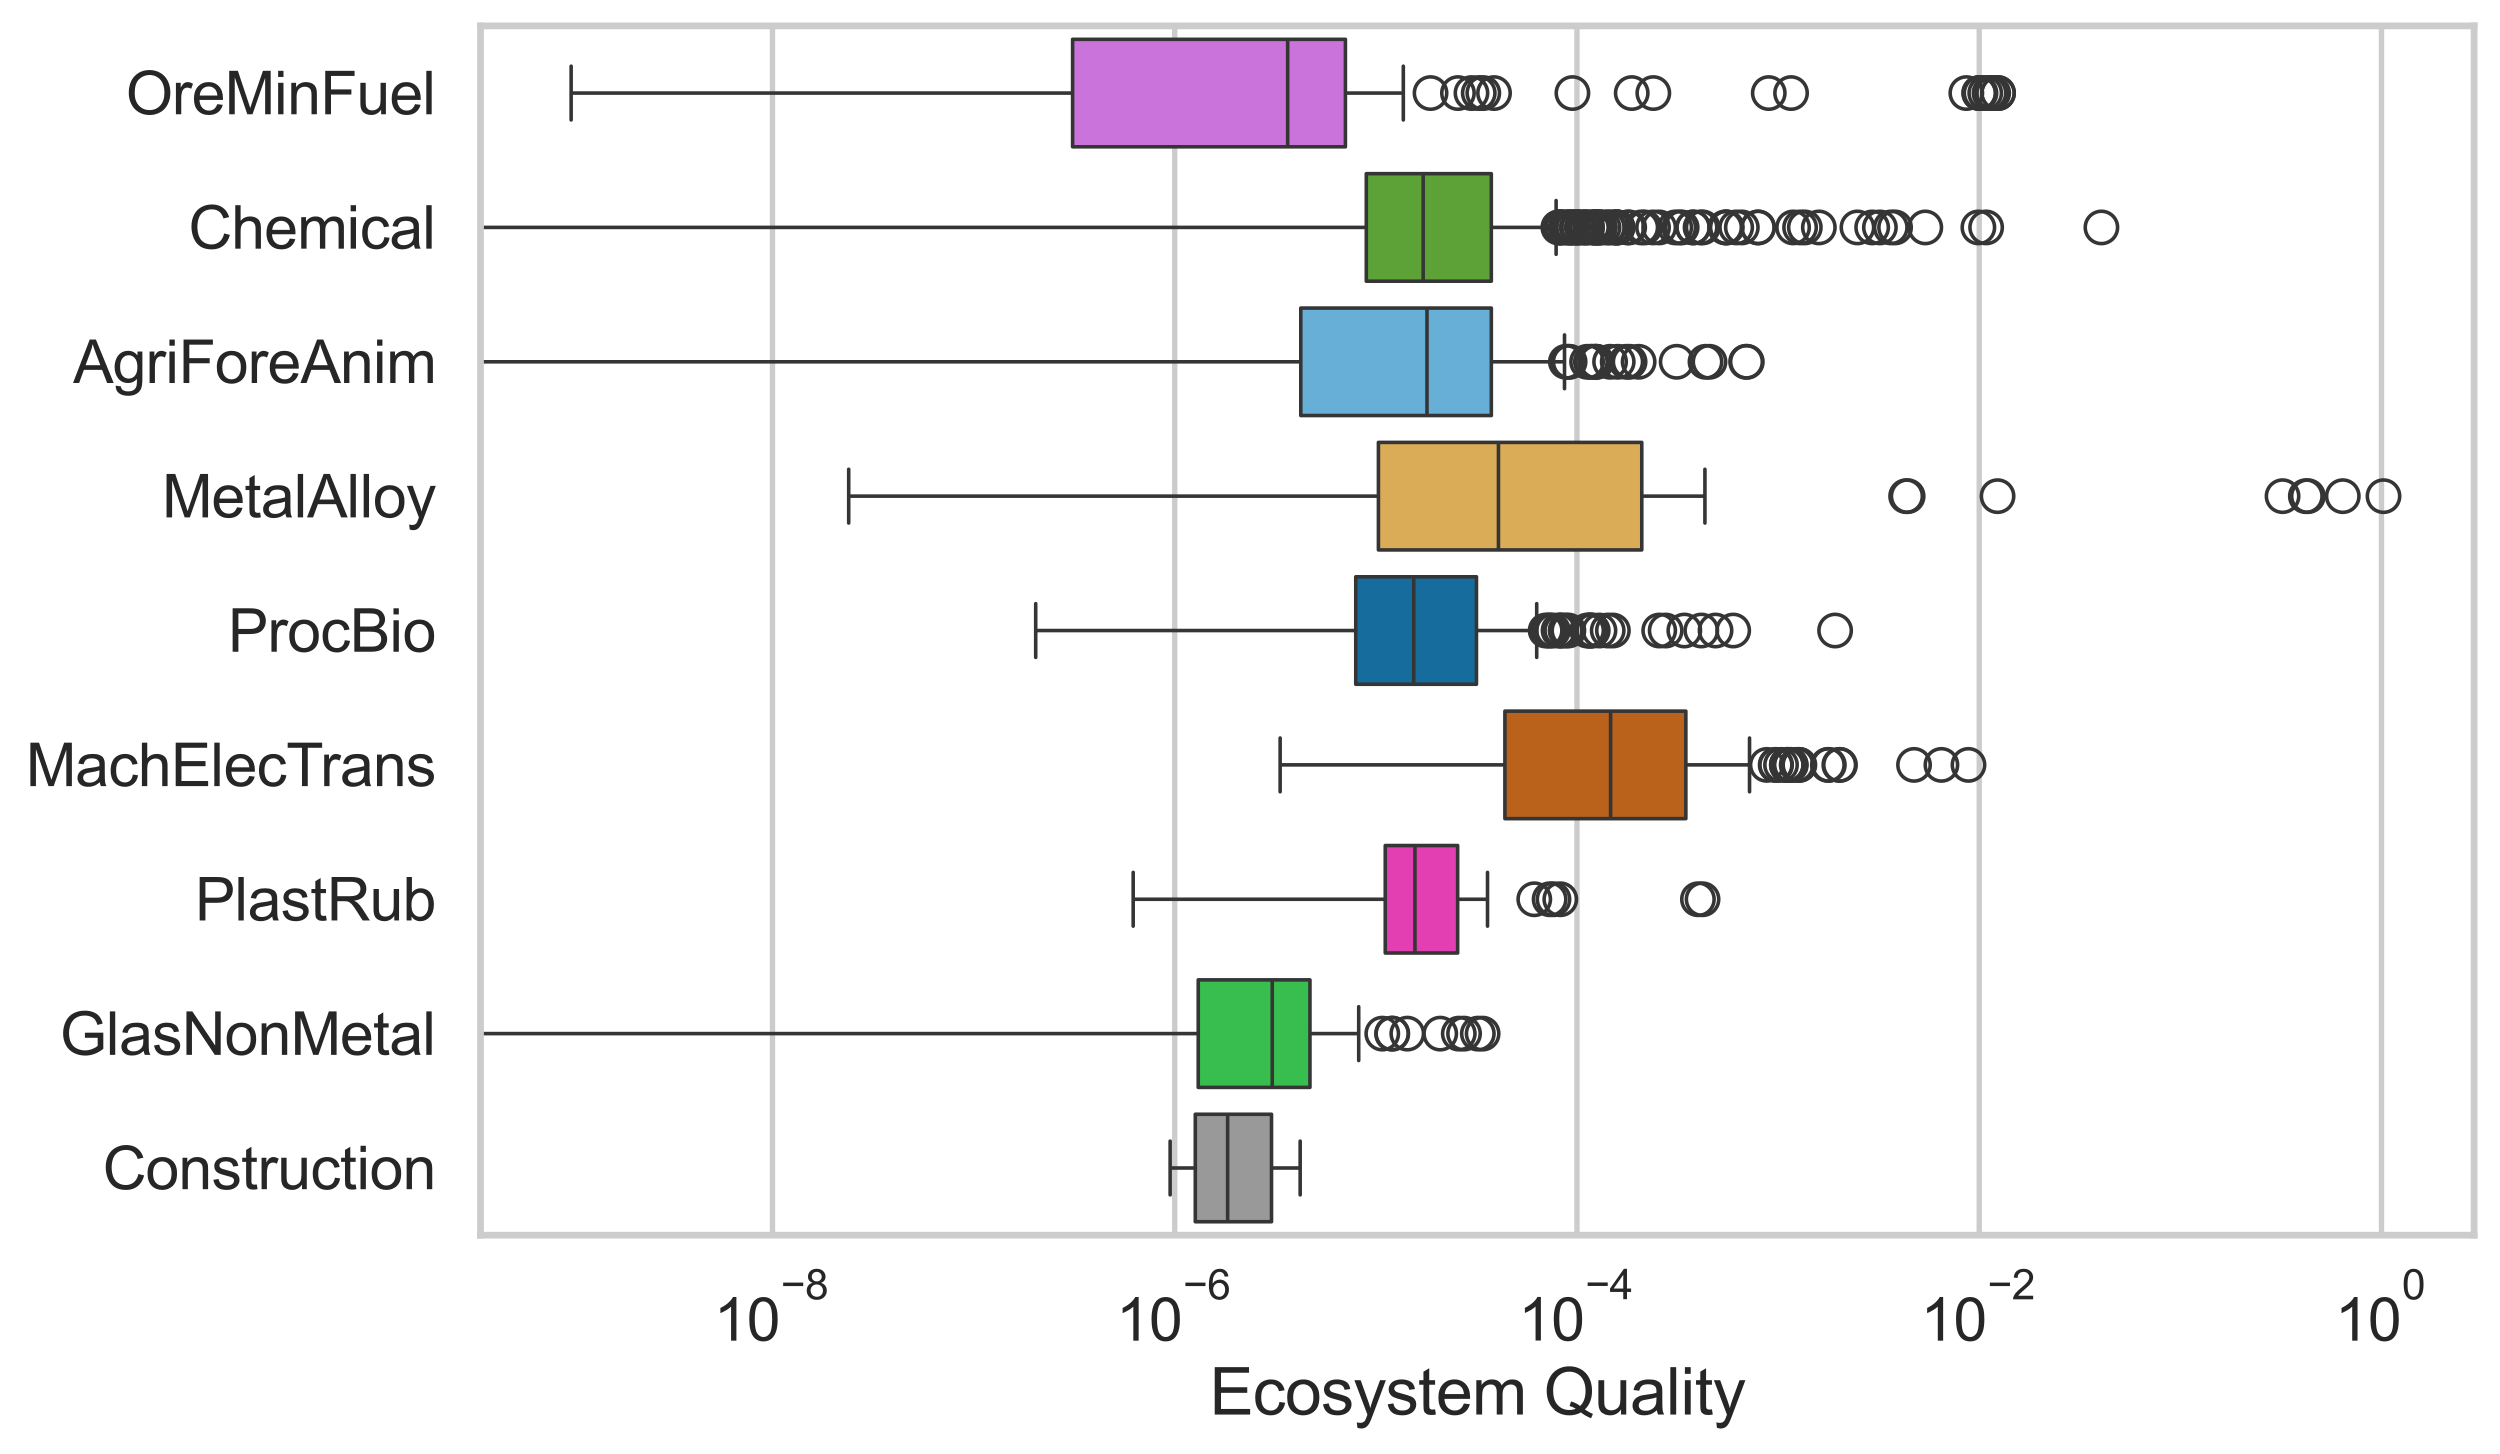 <?xml version="1.0" encoding="utf-8" standalone="no"?>
<!DOCTYPE svg PUBLIC "-//W3C//DTD SVG 1.1//EN"
  "http://www.w3.org/Graphics/SVG/1.1/DTD/svg11.dtd">
<svg xmlns:xlink="http://www.w3.org/1999/xlink" width="695.577pt" height="404.563pt" viewBox="0 0 695.577 404.563" xmlns="http://www.w3.org/2000/svg" version="1.1">
 <defs>
  <style type="text/css">*{stroke-linejoin: round; stroke-linecap: butt}</style>
 </defs>
 <g id="figure_1">
  <g id="patch_1">
   <path d="M 0 404.563 
L 695.577 404.563 
L 695.577 0 
L 0 0 
z
" style="fill: #ffffff"/>
  </g>
  <g id="axes_1">
   <g id="patch_2">
    <path d="M 133.697 343.665 
L 688.377 343.665 
L 688.377 7.2 
L 133.697 7.2 
z
" style="fill: #ffffff"/>
   </g>
   <g id="matplotlib.axis_1">
    <g id="xtick_1">
     <g id="line2d_1">
      <path d="M 214.931 343.665 
L 214.931 7.2 
" clip-path="url(#pe30c89c8d6)" style="fill: none; stroke: #cccccc; stroke-width: 1.5; stroke-linecap: round"/>
     </g>
     <g id="text_1">
      <!-- $\mathdefault{10^{-8}}$ -->
      <g style="fill: #262626" transform="translate(198.596 373.18) scale(0.165 -0.165)">
       <defs>
        <path id="ArialMT-31" d="M 2384 0 
L 1822 0 
L 1822 3584 
Q 1619 3391 1289 3197 
Q 959 3003 697 2906 
L 697 3450 
Q 1169 3672 1522 3987 
Q 1875 4303 2022 4600 
L 2384 4600 
L 2384 0 
z
" transform="scale(0.016)"/>
        <path id="ArialMT-30" d="M 266 2259 
Q 266 3072 433 3567 
Q 600 4063 929 4331 
Q 1259 4600 1759 4600 
Q 2128 4600 2406 4451 
Q 2684 4303 2865 4023 
Q 3047 3744 3150 3342 
Q 3253 2941 3253 2259 
Q 3253 1453 3087 958 
Q 2922 463 2592 192 
Q 2263 -78 1759 -78 
Q 1097 -78 719 397 
Q 266 969 266 2259 
z
M 844 2259 
Q 844 1131 1108 757 
Q 1372 384 1759 384 
Q 2147 384 2411 759 
Q 2675 1134 2675 2259 
Q 2675 3391 2411 3762 
Q 2147 4134 1753 4134 
Q 1366 4134 1134 3806 
Q 844 3388 844 2259 
z
" transform="scale(0.016)"/>
        <path id="ArialMT-2212" d="M 3381 1997 
L 356 1997 
L 356 2522 
L 3381 2522 
L 3381 1997 
z
" transform="scale(0.016)"/>
        <path id="ArialMT-38" d="M 1131 2484 
Q 781 2613 612 2850 
Q 444 3088 444 3419 
Q 444 3919 803 4259 
Q 1163 4600 1759 4600 
Q 2359 4600 2725 4251 
Q 3091 3903 3091 3403 
Q 3091 3084 2923 2848 
Q 2756 2613 2416 2484 
Q 2838 2347 3058 2040 
Q 3278 1734 3278 1309 
Q 3278 722 2862 322 
Q 2447 -78 1769 -78 
Q 1091 -78 675 323 
Q 259 725 259 1325 
Q 259 1772 486 2073 
Q 713 2375 1131 2484 
z
M 1019 3438 
Q 1019 3113 1228 2906 
Q 1438 2700 1772 2700 
Q 2097 2700 2305 2904 
Q 2513 3109 2513 3406 
Q 2513 3716 2298 3927 
Q 2084 4138 1766 4138 
Q 1444 4138 1231 3931 
Q 1019 3725 1019 3438 
z
M 838 1322 
Q 838 1081 952 856 
Q 1066 631 1291 507 
Q 1516 384 1775 384 
Q 2178 384 2440 643 
Q 2703 903 2703 1303 
Q 2703 1709 2433 1975 
Q 2163 2241 1756 2241 
Q 1359 2241 1098 1978 
Q 838 1716 838 1322 
z
" transform="scale(0.016)"/>
       </defs>
       <use xlink:href="#ArialMT-31" transform="translate(0 0.994)"/>
       <use xlink:href="#ArialMT-30" transform="translate(55.615 0.994)"/>
       <use xlink:href="#ArialMT-2212" transform="translate(112.973 70.688) scale(0.7)"/>
       <use xlink:href="#ArialMT-38" transform="translate(153.852 70.688) scale(0.7)"/>
      </g>
     </g>
    </g>
    <g id="xtick_2">
     <g id="line2d_2">
      <path d="M 326.848 343.665 
L 326.848 7.2 
" clip-path="url(#pe30c89c8d6)" style="fill: none; stroke: #cccccc; stroke-width: 1.5; stroke-linecap: round"/>
     </g>
     <g id="text_2">
      <!-- $\mathdefault{10^{-6}}$ -->
      <g style="fill: #262626" transform="translate(310.513 373.18) scale(0.165 -0.165)">
       <defs>
        <path id="ArialMT-36" d="M 3184 3459 
L 2625 3416 
Q 2550 3747 2413 3897 
Q 2184 4138 1850 4138 
Q 1581 4138 1378 3988 
Q 1113 3794 959 3422 
Q 806 3050 800 2363 
Q 1003 2672 1297 2822 
Q 1591 2972 1913 2972 
Q 2475 2972 2870 2558 
Q 3266 2144 3266 1488 
Q 3266 1056 3080 686 
Q 2894 316 2569 119 
Q 2244 -78 1831 -78 
Q 1128 -78 684 439 
Q 241 956 241 2144 
Q 241 3472 731 4075 
Q 1159 4600 1884 4600 
Q 2425 4600 2770 4297 
Q 3116 3994 3184 3459 
z
M 888 1484 
Q 888 1194 1011 928 
Q 1134 663 1356 523 
Q 1578 384 1822 384 
Q 2178 384 2434 671 
Q 2691 959 2691 1453 
Q 2691 1928 2437 2201 
Q 2184 2475 1800 2475 
Q 1419 2475 1153 2201 
Q 888 1928 888 1484 
z
" transform="scale(0.016)"/>
       </defs>
       <use xlink:href="#ArialMT-31" transform="translate(0 0.994)"/>
       <use xlink:href="#ArialMT-30" transform="translate(55.615 0.994)"/>
       <use xlink:href="#ArialMT-2212" transform="translate(112.973 70.688) scale(0.7)"/>
       <use xlink:href="#ArialMT-36" transform="translate(153.852 70.688) scale(0.7)"/>
      </g>
     </g>
    </g>
    <g id="xtick_3">
     <g id="line2d_3">
      <path d="M 438.765 343.665 
L 438.765 7.2 
" clip-path="url(#pe30c89c8d6)" style="fill: none; stroke: #cccccc; stroke-width: 1.5; stroke-linecap: round"/>
     </g>
     <g id="text_3">
      <!-- $\mathdefault{10^{-4}}$ -->
      <g style="fill: #262626" transform="translate(422.43 373.015) scale(0.165 -0.165)">
       <defs>
        <path id="ArialMT-34" d="M 2069 0 
L 2069 1097 
L 81 1097 
L 81 1613 
L 2172 4581 
L 2631 4581 
L 2631 1613 
L 3250 1613 
L 3250 1097 
L 2631 1097 
L 2631 0 
L 2069 0 
z
M 2069 1613 
L 2069 3678 
L 634 1613 
L 2069 1613 
z
" transform="scale(0.016)"/>
       </defs>
       <use xlink:href="#ArialMT-31" transform="translate(0 0.202)"/>
       <use xlink:href="#ArialMT-30" transform="translate(55.615 0.202)"/>
       <use xlink:href="#ArialMT-2212" transform="translate(112.973 69.895) scale(0.7)"/>
       <use xlink:href="#ArialMT-34" transform="translate(153.852 69.895) scale(0.7)"/>
      </g>
     </g>
    </g>
    <g id="xtick_4">
     <g id="line2d_4">
      <path d="M 550.682 343.665 
L 550.682 7.2 
" clip-path="url(#pe30c89c8d6)" style="fill: none; stroke: #cccccc; stroke-width: 1.5; stroke-linecap: round"/>
     </g>
     <g id="text_4">
      <!-- $\mathdefault{10^{-2}}$ -->
      <g style="fill: #262626" transform="translate(534.347 373.18) scale(0.165 -0.165)">
       <defs>
        <path id="ArialMT-32" d="M 3222 541 
L 3222 0 
L 194 0 
Q 188 203 259 391 
Q 375 700 629 1000 
Q 884 1300 1366 1694 
Q 2113 2306 2375 2664 
Q 2638 3022 2638 3341 
Q 2638 3675 2398 3904 
Q 2159 4134 1775 4134 
Q 1369 4134 1125 3890 
Q 881 3647 878 3216 
L 300 3275 
Q 359 3922 746 4261 
Q 1134 4600 1788 4600 
Q 2447 4600 2831 4234 
Q 3216 3869 3216 3328 
Q 3216 3053 3103 2787 
Q 2991 2522 2730 2228 
Q 2469 1934 1863 1422 
Q 1356 997 1212 845 
Q 1069 694 975 541 
L 3222 541 
z
" transform="scale(0.016)"/>
       </defs>
       <use xlink:href="#ArialMT-31" transform="translate(0 0.994)"/>
       <use xlink:href="#ArialMT-30" transform="translate(55.615 0.994)"/>
       <use xlink:href="#ArialMT-2212" transform="translate(112.973 70.688) scale(0.7)"/>
       <use xlink:href="#ArialMT-32" transform="translate(153.852 70.688) scale(0.7)"/>
      </g>
     </g>
    </g>
    <g id="xtick_5">
     <g id="line2d_5">
      <path d="M 662.599 343.665 
L 662.599 7.2 
" clip-path="url(#pe30c89c8d6)" style="fill: none; stroke: #cccccc; stroke-width: 1.5; stroke-linecap: round"/>
     </g>
     <g id="text_5">
      <!-- $\mathdefault{10^{0}}$ -->
      <g style="fill: #262626" transform="translate(649.646 373.18) scale(0.165 -0.165)">
       <use xlink:href="#ArialMT-31" transform="translate(0 0.994)"/>
       <use xlink:href="#ArialMT-30" transform="translate(55.615 0.994)"/>
       <use xlink:href="#ArialMT-30" transform="translate(112.973 70.688) scale(0.7)"/>
      </g>
     </g>
    </g>
    <g id="text_6">
     <!-- Ecosystem Quality -->
     <g style="fill: #262626" transform="translate(336.517 393.574) scale(0.18 -0.18)">
      <defs>
       <path id="ArialMT-45" d="M 506 0 
L 506 4581 
L 3819 4581 
L 3819 4041 
L 1113 4041 
L 1113 2638 
L 3647 2638 
L 3647 2100 
L 1113 2100 
L 1113 541 
L 3925 541 
L 3925 0 
L 506 0 
z
" transform="scale(0.016)"/>
       <path id="ArialMT-63" d="M 2588 1216 
L 3141 1144 
Q 3050 572 2676 248 
Q 2303 -75 1759 -75 
Q 1078 -75 664 370 
Q 250 816 250 1647 
Q 250 2184 428 2587 
Q 606 2991 970 3192 
Q 1334 3394 1763 3394 
Q 2303 3394 2647 3120 
Q 2991 2847 3088 2344 
L 2541 2259 
Q 2463 2594 2264 2762 
Q 2066 2931 1784 2931 
Q 1359 2931 1093 2626 
Q 828 2322 828 1663 
Q 828 994 1084 691 
Q 1341 388 1753 388 
Q 2084 388 2306 591 
Q 2528 794 2588 1216 
z
" transform="scale(0.016)"/>
       <path id="ArialMT-6f" d="M 213 1659 
Q 213 2581 725 3025 
Q 1153 3394 1769 3394 
Q 2453 3394 2887 2945 
Q 3322 2497 3322 1706 
Q 3322 1066 3130 698 
Q 2938 331 2570 128 
Q 2203 -75 1769 -75 
Q 1072 -75 642 372 
Q 213 819 213 1659 
z
M 791 1659 
Q 791 1022 1069 705 
Q 1347 388 1769 388 
Q 2188 388 2466 706 
Q 2744 1025 2744 1678 
Q 2744 2294 2464 2611 
Q 2184 2928 1769 2928 
Q 1347 2928 1069 2612 
Q 791 2297 791 1659 
z
" transform="scale(0.016)"/>
       <path id="ArialMT-73" d="M 197 991 
L 753 1078 
Q 800 744 1014 566 
Q 1228 388 1613 388 
Q 2000 388 2187 545 
Q 2375 703 2375 916 
Q 2375 1106 2209 1216 
Q 2094 1291 1634 1406 
Q 1016 1563 777 1677 
Q 538 1791 414 1992 
Q 291 2194 291 2438 
Q 291 2659 392 2848 
Q 494 3038 669 3163 
Q 800 3259 1026 3326 
Q 1253 3394 1513 3394 
Q 1903 3394 2198 3281 
Q 2494 3169 2634 2976 
Q 2775 2784 2828 2463 
L 2278 2388 
Q 2241 2644 2061 2787 
Q 1881 2931 1553 2931 
Q 1166 2931 1000 2803 
Q 834 2675 834 2503 
Q 834 2394 903 2306 
Q 972 2216 1119 2156 
Q 1203 2125 1616 2013 
Q 2213 1853 2448 1751 
Q 2684 1650 2818 1456 
Q 2953 1263 2953 975 
Q 2953 694 2789 445 
Q 2625 197 2315 61 
Q 2006 -75 1616 -75 
Q 969 -75 630 194 
Q 291 463 197 991 
z
" transform="scale(0.016)"/>
       <path id="ArialMT-79" d="M 397 -1278 
L 334 -750 
Q 519 -800 656 -800 
Q 844 -800 956 -737 
Q 1069 -675 1141 -563 
Q 1194 -478 1313 -144 
Q 1328 -97 1363 -6 
L 103 3319 
L 709 3319 
L 1400 1397 
Q 1534 1031 1641 628 
Q 1738 1016 1872 1384 
L 2581 3319 
L 3144 3319 
L 1881 -56 
Q 1678 -603 1566 -809 
Q 1416 -1088 1222 -1217 
Q 1028 -1347 759 -1347 
Q 597 -1347 397 -1278 
z
" transform="scale(0.016)"/>
       <path id="ArialMT-74" d="M 1650 503 
L 1731 6 
Q 1494 -44 1306 -44 
Q 1000 -44 831 53 
Q 663 150 594 308 
Q 525 466 525 972 
L 525 2881 
L 113 2881 
L 113 3319 
L 525 3319 
L 525 4141 
L 1084 4478 
L 1084 3319 
L 1650 3319 
L 1650 2881 
L 1084 2881 
L 1084 941 
Q 1084 700 1114 631 
Q 1144 563 1211 522 
Q 1278 481 1403 481 
Q 1497 481 1650 503 
z
" transform="scale(0.016)"/>
       <path id="ArialMT-65" d="M 2694 1069 
L 3275 997 
Q 3138 488 2766 206 
Q 2394 -75 1816 -75 
Q 1088 -75 661 373 
Q 234 822 234 1631 
Q 234 2469 665 2931 
Q 1097 3394 1784 3394 
Q 2450 3394 2872 2941 
Q 3294 2488 3294 1666 
Q 3294 1616 3291 1516 
L 816 1516 
Q 847 969 1125 678 
Q 1403 388 1819 388 
Q 2128 388 2347 550 
Q 2566 713 2694 1069 
z
M 847 1978 
L 2700 1978 
Q 2663 2397 2488 2606 
Q 2219 2931 1791 2931 
Q 1403 2931 1139 2672 
Q 875 2413 847 1978 
z
" transform="scale(0.016)"/>
       <path id="ArialMT-6d" d="M 422 0 
L 422 3319 
L 925 3319 
L 925 2853 
Q 1081 3097 1340 3245 
Q 1600 3394 1931 3394 
Q 2300 3394 2536 3241 
Q 2772 3088 2869 2813 
Q 3263 3394 3894 3394 
Q 4388 3394 4653 3120 
Q 4919 2847 4919 2278 
L 4919 0 
L 4359 0 
L 4359 2091 
Q 4359 2428 4304 2576 
Q 4250 2725 4106 2815 
Q 3963 2906 3769 2906 
Q 3419 2906 3187 2673 
Q 2956 2441 2956 1928 
L 2956 0 
L 2394 0 
L 2394 2156 
Q 2394 2531 2256 2718 
Q 2119 2906 1806 2906 
Q 1569 2906 1367 2781 
Q 1166 2656 1075 2415 
Q 984 2175 984 1722 
L 984 0 
L 422 0 
z
" transform="scale(0.016)"/>
       <path id="ArialMT-20" transform="scale(0.016)"/>
       <path id="ArialMT-51" d="M 3966 491 
Q 4388 200 4744 66 
L 4566 -356 
Q 4072 -178 3581 206 
Q 3072 -78 2456 -78 
Q 1834 -78 1328 222 
Q 822 522 548 1065 
Q 275 1609 275 2291 
Q 275 2969 550 3525 
Q 825 4081 1333 4372 
Q 1841 4663 2469 4663 
Q 3103 4663 3612 4361 
Q 4122 4059 4389 3517 
Q 4656 2975 4656 2294 
Q 4656 1728 4484 1276 
Q 4313 825 3966 491 
z
M 2631 1266 
Q 3156 1119 3497 828 
Q 4031 1316 4031 2294 
Q 4031 2850 3842 3265 
Q 3653 3681 3289 3911 
Q 2925 4141 2472 4141 
Q 1794 4141 1347 3677 
Q 900 3213 900 2291 
Q 900 1397 1342 919 
Q 1784 441 2472 441 
Q 2797 441 3084 563 
Q 2800 747 2484 825 
L 2631 1266 
z
" transform="scale(0.016)"/>
       <path id="ArialMT-75" d="M 2597 0 
L 2597 488 
Q 2209 -75 1544 -75 
Q 1250 -75 995 37 
Q 741 150 617 320 
Q 494 491 444 738 
Q 409 903 409 1263 
L 409 3319 
L 972 3319 
L 972 1478 
Q 972 1038 1006 884 
Q 1059 663 1231 536 
Q 1403 409 1656 409 
Q 1909 409 2131 539 
Q 2353 669 2445 892 
Q 2538 1116 2538 1541 
L 2538 3319 
L 3100 3319 
L 3100 0 
L 2597 0 
z
" transform="scale(0.016)"/>
       <path id="ArialMT-61" d="M 2588 409 
Q 2275 144 1986 34 
Q 1697 -75 1366 -75 
Q 819 -75 525 192 
Q 231 459 231 875 
Q 231 1119 342 1320 
Q 453 1522 633 1644 
Q 813 1766 1038 1828 
Q 1203 1872 1538 1913 
Q 2219 1994 2541 2106 
Q 2544 2222 2544 2253 
Q 2544 2597 2384 2738 
Q 2169 2928 1744 2928 
Q 1347 2928 1158 2789 
Q 969 2650 878 2297 
L 328 2372 
Q 403 2725 575 2942 
Q 747 3159 1072 3276 
Q 1397 3394 1825 3394 
Q 2250 3394 2515 3294 
Q 2781 3194 2906 3042 
Q 3031 2891 3081 2659 
Q 3109 2516 3109 2141 
L 3109 1391 
Q 3109 606 3145 398 
Q 3181 191 3288 0 
L 2700 0 
Q 2613 175 2588 409 
z
M 2541 1666 
Q 2234 1541 1622 1453 
Q 1275 1403 1131 1340 
Q 988 1278 909 1158 
Q 831 1038 831 891 
Q 831 666 1001 516 
Q 1172 366 1500 366 
Q 1825 366 2078 508 
Q 2331 650 2450 897 
Q 2541 1088 2541 1459 
L 2541 1666 
z
" transform="scale(0.016)"/>
       <path id="ArialMT-6c" d="M 409 0 
L 409 4581 
L 972 4581 
L 972 0 
L 409 0 
z
" transform="scale(0.016)"/>
       <path id="ArialMT-69" d="M 425 3934 
L 425 4581 
L 988 4581 
L 988 3934 
L 425 3934 
z
M 425 0 
L 425 3319 
L 988 3319 
L 988 0 
L 425 0 
z
" transform="scale(0.016)"/>
      </defs>
      <use xlink:href="#ArialMT-45"/>
      <use xlink:href="#ArialMT-63" transform="translate(66.699 0)"/>
      <use xlink:href="#ArialMT-6f" transform="translate(116.699 0)"/>
      <use xlink:href="#ArialMT-73" transform="translate(172.314 0)"/>
      <use xlink:href="#ArialMT-79" transform="translate(222.314 0)"/>
      <use xlink:href="#ArialMT-73" transform="translate(272.314 0)"/>
      <use xlink:href="#ArialMT-74" transform="translate(322.314 0)"/>
      <use xlink:href="#ArialMT-65" transform="translate(350.098 0)"/>
      <use xlink:href="#ArialMT-6d" transform="translate(405.713 0)"/>
      <use xlink:href="#ArialMT-20" transform="translate(489.014 0)"/>
      <use xlink:href="#ArialMT-51" transform="translate(516.797 0)"/>
      <use xlink:href="#ArialMT-75" transform="translate(594.58 0)"/>
      <use xlink:href="#ArialMT-61" transform="translate(650.195 0)"/>
      <use xlink:href="#ArialMT-6c" transform="translate(705.811 0)"/>
      <use xlink:href="#ArialMT-69" transform="translate(728.027 0)"/>
      <use xlink:href="#ArialMT-74" transform="translate(750.244 0)"/>
      <use xlink:href="#ArialMT-79" transform="translate(778.027 0)"/>
     </g>
    </g>
   </g>
   <g id="matplotlib.axis_2">
    <g id="ytick_1">
     <g id="text_7">
      <!-- OreMinFuel -->
      <g style="fill: #262626" transform="translate(35.013 31.798) scale(0.165 -0.165)">
       <defs>
        <path id="ArialMT-4f" d="M 309 2231 
Q 309 3372 921 4017 
Q 1534 4663 2503 4663 
Q 3138 4663 3647 4359 
Q 4156 4056 4423 3514 
Q 4691 2972 4691 2284 
Q 4691 1588 4409 1038 
Q 4128 488 3612 205 
Q 3097 -78 2500 -78 
Q 1853 -78 1343 234 
Q 834 547 571 1087 
Q 309 1628 309 2231 
z
M 934 2222 
Q 934 1394 1379 917 
Q 1825 441 2497 441 
Q 3181 441 3623 922 
Q 4066 1403 4066 2288 
Q 4066 2847 3877 3264 
Q 3688 3681 3323 3911 
Q 2959 4141 2506 4141 
Q 1863 4141 1398 3698 
Q 934 3256 934 2222 
z
" transform="scale(0.016)"/>
        <path id="ArialMT-72" d="M 416 0 
L 416 3319 
L 922 3319 
L 922 2816 
Q 1116 3169 1280 3281 
Q 1444 3394 1641 3394 
Q 1925 3394 2219 3213 
L 2025 2691 
Q 1819 2813 1613 2813 
Q 1428 2813 1281 2702 
Q 1134 2591 1072 2394 
Q 978 2094 978 1738 
L 978 0 
L 416 0 
z
" transform="scale(0.016)"/>
        <path id="ArialMT-4d" d="M 475 0 
L 475 4581 
L 1388 4581 
L 2472 1338 
Q 2622 884 2691 659 
Q 2769 909 2934 1394 
L 4031 4581 
L 4847 4581 
L 4847 0 
L 4263 0 
L 4263 3834 
L 2931 0 
L 2384 0 
L 1059 3900 
L 1059 0 
L 475 0 
z
" transform="scale(0.016)"/>
        <path id="ArialMT-6e" d="M 422 0 
L 422 3319 
L 928 3319 
L 928 2847 
Q 1294 3394 1984 3394 
Q 2284 3394 2536 3286 
Q 2788 3178 2913 3003 
Q 3038 2828 3088 2588 
Q 3119 2431 3119 2041 
L 3119 0 
L 2556 0 
L 2556 2019 
Q 2556 2363 2490 2533 
Q 2425 2703 2258 2804 
Q 2091 2906 1866 2906 
Q 1506 2906 1245 2678 
Q 984 2450 984 1813 
L 984 0 
L 422 0 
z
" transform="scale(0.016)"/>
        <path id="ArialMT-46" d="M 525 0 
L 525 4581 
L 3616 4581 
L 3616 4041 
L 1131 4041 
L 1131 2622 
L 3281 2622 
L 3281 2081 
L 1131 2081 
L 1131 0 
L 525 0 
z
" transform="scale(0.016)"/>
       </defs>
       <use xlink:href="#ArialMT-4f"/>
       <use xlink:href="#ArialMT-72" transform="translate(77.783 0)"/>
       <use xlink:href="#ArialMT-65" transform="translate(111.084 0)"/>
       <use xlink:href="#ArialMT-4d" transform="translate(166.699 0)"/>
       <use xlink:href="#ArialMT-69" transform="translate(250 0)"/>
       <use xlink:href="#ArialMT-6e" transform="translate(272.217 0)"/>
       <use xlink:href="#ArialMT-46" transform="translate(327.832 0)"/>
       <use xlink:href="#ArialMT-75" transform="translate(388.916 0)"/>
       <use xlink:href="#ArialMT-65" transform="translate(444.531 0)"/>
       <use xlink:href="#ArialMT-6c" transform="translate(500.146 0)"/>
      </g>
     </g>
    </g>
    <g id="ytick_2">
     <g id="text_8">
      <!-- Chemical -->
      <g style="fill: #262626" transform="translate(52.428 69.183) scale(0.165 -0.165)">
       <defs>
        <path id="ArialMT-43" d="M 3763 1606 
L 4369 1453 
Q 4178 706 3683 314 
Q 3188 -78 2472 -78 
Q 1731 -78 1267 223 
Q 803 525 561 1097 
Q 319 1669 319 2325 
Q 319 3041 592 3573 
Q 866 4106 1370 4382 
Q 1875 4659 2481 4659 
Q 3169 4659 3637 4309 
Q 4106 3959 4291 3325 
L 3694 3184 
Q 3534 3684 3231 3912 
Q 2928 4141 2469 4141 
Q 1941 4141 1586 3887 
Q 1231 3634 1087 3207 
Q 944 2781 944 2328 
Q 944 1744 1114 1308 
Q 1284 872 1643 656 
Q 2003 441 2422 441 
Q 2931 441 3284 734 
Q 3638 1028 3763 1606 
z
" transform="scale(0.016)"/>
        <path id="ArialMT-68" d="M 422 0 
L 422 4581 
L 984 4581 
L 984 2938 
Q 1378 3394 1978 3394 
Q 2347 3394 2619 3248 
Q 2891 3103 3008 2847 
Q 3125 2591 3125 2103 
L 3125 0 
L 2563 0 
L 2563 2103 
Q 2563 2525 2380 2717 
Q 2197 2909 1863 2909 
Q 1613 2909 1392 2779 
Q 1172 2650 1078 2428 
Q 984 2206 984 1816 
L 984 0 
L 422 0 
z
" transform="scale(0.016)"/>
       </defs>
       <use xlink:href="#ArialMT-43"/>
       <use xlink:href="#ArialMT-68" transform="translate(72.217 0)"/>
       <use xlink:href="#ArialMT-65" transform="translate(127.832 0)"/>
       <use xlink:href="#ArialMT-6d" transform="translate(183.447 0)"/>
       <use xlink:href="#ArialMT-69" transform="translate(266.748 0)"/>
       <use xlink:href="#ArialMT-63" transform="translate(288.965 0)"/>
       <use xlink:href="#ArialMT-61" transform="translate(338.965 0)"/>
       <use xlink:href="#ArialMT-6c" transform="translate(394.58 0)"/>
      </g>
     </g>
    </g>
    <g id="ytick_3">
     <g id="text_9">
      <!-- AgriForeAnim -->
      <g style="fill: #262626" transform="translate(20.341 106.568) scale(0.165 -0.165)">
       <defs>
        <path id="ArialMT-41" d="M -9 0 
L 1750 4581 
L 2403 4581 
L 4278 0 
L 3588 0 
L 3053 1388 
L 1138 1388 
L 634 0 
L -9 0 
z
M 1313 1881 
L 2866 1881 
L 2388 3150 
Q 2169 3728 2063 4100 
Q 1975 3659 1816 3225 
L 1313 1881 
z
" transform="scale(0.016)"/>
        <path id="ArialMT-67" d="M 319 -275 
L 866 -356 
Q 900 -609 1056 -725 
Q 1266 -881 1628 -881 
Q 2019 -881 2231 -725 
Q 2444 -569 2519 -288 
Q 2563 -116 2559 434 
Q 2191 0 1641 0 
Q 956 0 581 494 
Q 206 988 206 1678 
Q 206 2153 378 2554 
Q 550 2956 876 3175 
Q 1203 3394 1644 3394 
Q 2231 3394 2613 2919 
L 2613 3319 
L 3131 3319 
L 3131 450 
Q 3131 -325 2973 -648 
Q 2816 -972 2473 -1159 
Q 2131 -1347 1631 -1347 
Q 1038 -1347 672 -1080 
Q 306 -813 319 -275 
z
M 784 1719 
Q 784 1066 1043 766 
Q 1303 466 1694 466 
Q 2081 466 2343 764 
Q 2606 1063 2606 1700 
Q 2606 2309 2336 2618 
Q 2066 2928 1684 2928 
Q 1309 2928 1046 2623 
Q 784 2319 784 1719 
z
" transform="scale(0.016)"/>
       </defs>
       <use xlink:href="#ArialMT-41"/>
       <use xlink:href="#ArialMT-67" transform="translate(66.699 0)"/>
       <use xlink:href="#ArialMT-72" transform="translate(122.314 0)"/>
       <use xlink:href="#ArialMT-69" transform="translate(155.615 0)"/>
       <use xlink:href="#ArialMT-46" transform="translate(177.832 0)"/>
       <use xlink:href="#ArialMT-6f" transform="translate(238.916 0)"/>
       <use xlink:href="#ArialMT-72" transform="translate(294.531 0)"/>
       <use xlink:href="#ArialMT-65" transform="translate(327.832 0)"/>
       <use xlink:href="#ArialMT-41" transform="translate(383.447 0)"/>
       <use xlink:href="#ArialMT-6e" transform="translate(450.146 0)"/>
       <use xlink:href="#ArialMT-69" transform="translate(505.762 0)"/>
       <use xlink:href="#ArialMT-6d" transform="translate(527.979 0)"/>
      </g>
     </g>
    </g>
    <g id="ytick_4">
     <g id="text_10">
      <!-- MetalAlloy -->
      <g style="fill: #262626" transform="translate(45.088 143.953) scale(0.165 -0.165)">
       <use xlink:href="#ArialMT-4d"/>
       <use xlink:href="#ArialMT-65" transform="translate(83.301 0)"/>
       <use xlink:href="#ArialMT-74" transform="translate(138.916 0)"/>
       <use xlink:href="#ArialMT-61" transform="translate(166.699 0)"/>
       <use xlink:href="#ArialMT-6c" transform="translate(222.314 0)"/>
       <use xlink:href="#ArialMT-41" transform="translate(244.531 0)"/>
       <use xlink:href="#ArialMT-6c" transform="translate(311.23 0)"/>
       <use xlink:href="#ArialMT-6c" transform="translate(333.447 0)"/>
       <use xlink:href="#ArialMT-6f" transform="translate(355.664 0)"/>
       <use xlink:href="#ArialMT-79" transform="translate(411.279 0)"/>
      </g>
     </g>
    </g>
    <g id="ytick_5">
     <g id="text_11">
      <!-- ProcBio -->
      <g style="fill: #262626" transform="translate(63.424 181.337) scale(0.165 -0.165)">
       <defs>
        <path id="ArialMT-50" d="M 494 0 
L 494 4581 
L 2222 4581 
Q 2678 4581 2919 4538 
Q 3256 4481 3484 4323 
Q 3713 4166 3852 3881 
Q 3991 3597 3991 3256 
Q 3991 2672 3619 2267 
Q 3247 1863 2275 1863 
L 1100 1863 
L 1100 0 
L 494 0 
z
M 1100 2403 
L 2284 2403 
Q 2872 2403 3119 2622 
Q 3366 2841 3366 3238 
Q 3366 3525 3220 3729 
Q 3075 3934 2838 4000 
Q 2684 4041 2272 4041 
L 1100 4041 
L 1100 2403 
z
" transform="scale(0.016)"/>
        <path id="ArialMT-42" d="M 469 0 
L 469 4581 
L 2188 4581 
Q 2713 4581 3030 4442 
Q 3347 4303 3526 4014 
Q 3706 3725 3706 3409 
Q 3706 3116 3547 2856 
Q 3388 2597 3066 2438 
Q 3481 2316 3704 2022 
Q 3928 1728 3928 1328 
Q 3928 1006 3792 729 
Q 3656 453 3456 303 
Q 3256 153 2954 76 
Q 2653 0 2216 0 
L 469 0 
z
M 1075 2656 
L 2066 2656 
Q 2469 2656 2644 2709 
Q 2875 2778 2992 2937 
Q 3109 3097 3109 3338 
Q 3109 3566 3000 3739 
Q 2891 3913 2687 3977 
Q 2484 4041 1991 4041 
L 1075 4041 
L 1075 2656 
z
M 1075 541 
L 2216 541 
Q 2509 541 2628 563 
Q 2838 600 2978 687 
Q 3119 775 3209 942 
Q 3300 1109 3300 1328 
Q 3300 1584 3169 1773 
Q 3038 1963 2805 2039 
Q 2572 2116 2134 2116 
L 1075 2116 
L 1075 541 
z
" transform="scale(0.016)"/>
       </defs>
       <use xlink:href="#ArialMT-50"/>
       <use xlink:href="#ArialMT-72" transform="translate(66.699 0)"/>
       <use xlink:href="#ArialMT-6f" transform="translate(100 0)"/>
       <use xlink:href="#ArialMT-63" transform="translate(155.615 0)"/>
       <use xlink:href="#ArialMT-42" transform="translate(205.615 0)"/>
       <use xlink:href="#ArialMT-69" transform="translate(272.314 0)"/>
       <use xlink:href="#ArialMT-6f" transform="translate(294.531 0)"/>
      </g>
     </g>
    </g>
    <g id="ytick_6">
     <g id="text_12">
      <!-- MachElecTrans -->
      <g style="fill: #262626" transform="translate(7.2 218.722) scale(0.165 -0.165)">
       <defs>
        <path id="ArialMT-54" d="M 1659 0 
L 1659 4041 
L 150 4041 
L 150 4581 
L 3781 4581 
L 3781 4041 
L 2266 4041 
L 2266 0 
L 1659 0 
z
" transform="scale(0.016)"/>
       </defs>
       <use xlink:href="#ArialMT-4d"/>
       <use xlink:href="#ArialMT-61" transform="translate(83.301 0)"/>
       <use xlink:href="#ArialMT-63" transform="translate(138.916 0)"/>
       <use xlink:href="#ArialMT-68" transform="translate(188.916 0)"/>
       <use xlink:href="#ArialMT-45" transform="translate(244.531 0)"/>
       <use xlink:href="#ArialMT-6c" transform="translate(311.23 0)"/>
       <use xlink:href="#ArialMT-65" transform="translate(333.447 0)"/>
       <use xlink:href="#ArialMT-63" transform="translate(389.062 0)"/>
       <use xlink:href="#ArialMT-54" transform="translate(439.062 0)"/>
       <use xlink:href="#ArialMT-72" transform="translate(496.396 0)"/>
       <use xlink:href="#ArialMT-61" transform="translate(529.697 0)"/>
       <use xlink:href="#ArialMT-6e" transform="translate(585.312 0)"/>
       <use xlink:href="#ArialMT-73" transform="translate(640.928 0)"/>
      </g>
     </g>
    </g>
    <g id="ytick_7">
     <g id="text_13">
      <!-- PlastRub -->
      <g style="fill: #262626" transform="translate(54.248 256.107) scale(0.165 -0.165)">
       <defs>
        <path id="ArialMT-52" d="M 503 0 
L 503 4581 
L 2534 4581 
Q 3147 4581 3465 4457 
Q 3784 4334 3975 4021 
Q 4166 3709 4166 3331 
Q 4166 2844 3850 2509 
Q 3534 2175 2875 2084 
Q 3116 1969 3241 1856 
Q 3506 1613 3744 1247 
L 4541 0 
L 3778 0 
L 3172 953 
Q 2906 1366 2734 1584 
Q 2563 1803 2427 1890 
Q 2291 1978 2150 2013 
Q 2047 2034 1813 2034 
L 1109 2034 
L 1109 0 
L 503 0 
z
M 1109 2559 
L 2413 2559 
Q 2828 2559 3062 2645 
Q 3297 2731 3419 2920 
Q 3541 3109 3541 3331 
Q 3541 3656 3305 3865 
Q 3069 4075 2559 4075 
L 1109 4075 
L 1109 2559 
z
" transform="scale(0.016)"/>
        <path id="ArialMT-62" d="M 941 0 
L 419 0 
L 419 4581 
L 981 4581 
L 981 2947 
Q 1338 3394 1891 3394 
Q 2197 3394 2470 3270 
Q 2744 3147 2920 2923 
Q 3097 2700 3197 2384 
Q 3297 2069 3297 1709 
Q 3297 856 2875 390 
Q 2453 -75 1863 -75 
Q 1275 -75 941 416 
L 941 0 
z
M 934 1684 
Q 934 1088 1097 822 
Q 1363 388 1816 388 
Q 2184 388 2453 708 
Q 2722 1028 2722 1663 
Q 2722 2313 2464 2622 
Q 2206 2931 1841 2931 
Q 1472 2931 1203 2611 
Q 934 2291 934 1684 
z
" transform="scale(0.016)"/>
       </defs>
       <use xlink:href="#ArialMT-50"/>
       <use xlink:href="#ArialMT-6c" transform="translate(66.699 0)"/>
       <use xlink:href="#ArialMT-61" transform="translate(88.916 0)"/>
       <use xlink:href="#ArialMT-73" transform="translate(144.531 0)"/>
       <use xlink:href="#ArialMT-74" transform="translate(194.531 0)"/>
       <use xlink:href="#ArialMT-52" transform="translate(222.314 0)"/>
       <use xlink:href="#ArialMT-75" transform="translate(294.531 0)"/>
       <use xlink:href="#ArialMT-62" transform="translate(350.146 0)"/>
      </g>
     </g>
    </g>
    <g id="ytick_8">
     <g id="text_14">
      <!-- GlasNonMetal -->
      <g style="fill: #262626" transform="translate(16.659 293.492) scale(0.165 -0.165)">
       <defs>
        <path id="ArialMT-47" d="M 2638 1797 
L 2638 2334 
L 4578 2338 
L 4578 638 
Q 4131 281 3656 101 
Q 3181 -78 2681 -78 
Q 2006 -78 1454 211 
Q 903 500 622 1047 
Q 341 1594 341 2269 
Q 341 2938 620 3517 
Q 900 4097 1425 4378 
Q 1950 4659 2634 4659 
Q 3131 4659 3532 4498 
Q 3934 4338 4162 4050 
Q 4391 3763 4509 3300 
L 3963 3150 
Q 3859 3500 3706 3700 
Q 3553 3900 3268 4020 
Q 2984 4141 2638 4141 
Q 2222 4141 1919 4014 
Q 1616 3888 1430 3681 
Q 1244 3475 1141 3228 
Q 966 2803 966 2306 
Q 966 1694 1177 1281 
Q 1388 869 1791 669 
Q 2194 469 2647 469 
Q 3041 469 3416 620 
Q 3791 772 3984 944 
L 3984 1797 
L 2638 1797 
z
" transform="scale(0.016)"/>
        <path id="ArialMT-4e" d="M 488 0 
L 488 4581 
L 1109 4581 
L 3516 984 
L 3516 4581 
L 4097 4581 
L 4097 0 
L 3475 0 
L 1069 3600 
L 1069 0 
L 488 0 
z
" transform="scale(0.016)"/>
       </defs>
       <use xlink:href="#ArialMT-47"/>
       <use xlink:href="#ArialMT-6c" transform="translate(77.783 0)"/>
       <use xlink:href="#ArialMT-61" transform="translate(100 0)"/>
       <use xlink:href="#ArialMT-73" transform="translate(155.615 0)"/>
       <use xlink:href="#ArialMT-4e" transform="translate(205.615 0)"/>
       <use xlink:href="#ArialMT-6f" transform="translate(277.832 0)"/>
       <use xlink:href="#ArialMT-6e" transform="translate(333.447 0)"/>
       <use xlink:href="#ArialMT-4d" transform="translate(389.062 0)"/>
       <use xlink:href="#ArialMT-65" transform="translate(472.363 0)"/>
       <use xlink:href="#ArialMT-74" transform="translate(527.979 0)"/>
       <use xlink:href="#ArialMT-61" transform="translate(555.762 0)"/>
       <use xlink:href="#ArialMT-6c" transform="translate(611.377 0)"/>
      </g>
     </g>
    </g>
    <g id="ytick_9">
     <g id="text_15">
      <!-- Construction -->
      <g style="fill: #262626" transform="translate(28.575 330.877) scale(0.165 -0.165)">
       <use xlink:href="#ArialMT-43"/>
       <use xlink:href="#ArialMT-6f" transform="translate(72.217 0)"/>
       <use xlink:href="#ArialMT-6e" transform="translate(127.832 0)"/>
       <use xlink:href="#ArialMT-73" transform="translate(183.447 0)"/>
       <use xlink:href="#ArialMT-74" transform="translate(233.447 0)"/>
       <use xlink:href="#ArialMT-72" transform="translate(261.23 0)"/>
       <use xlink:href="#ArialMT-75" transform="translate(294.531 0)"/>
       <use xlink:href="#ArialMT-63" transform="translate(350.146 0)"/>
       <use xlink:href="#ArialMT-74" transform="translate(400.146 0)"/>
       <use xlink:href="#ArialMT-69" transform="translate(427.93 0)"/>
       <use xlink:href="#ArialMT-6f" transform="translate(450.146 0)"/>
       <use xlink:href="#ArialMT-6e" transform="translate(505.762 0)"/>
      </g>
     </g>
    </g>
   </g>
   <g id="patch_3">
    <path d="M 298.432 10.938 
L 298.432 40.846 
L 374.335 40.846 
L 374.335 10.938 
L 298.432 10.938 
z
" clip-path="url(#pe30c89c8d6)" style="fill: #ca74db; stroke: #353535; stroke-linejoin: miter"/>
   </g>
   <g id="line2d_6">
    <path d="M 298.432 25.892 
L 158.91 25.892 
" clip-path="url(#pe30c89c8d6)" style="fill: none; stroke: #353535"/>
   </g>
   <g id="line2d_7">
    <path d="M 374.335 25.892 
L 390.446 25.892 
" clip-path="url(#pe30c89c8d6)" style="fill: none; stroke: #353535"/>
   </g>
   <g id="line2d_8">
    <path d="M 158.91 18.415 
L 158.91 33.369 
" clip-path="url(#pe30c89c8d6)" style="fill: none; stroke: #353535; stroke-linecap: round"/>
   </g>
   <g id="line2d_9">
    <path d="M 390.446 18.415 
L 390.446 33.369 
" clip-path="url(#pe30c89c8d6)" style="fill: none; stroke: #353535; stroke-linecap: round"/>
   </g>
   <g id="line2d_10">
    <defs>
     <path id="mb14d34af79" d="M 0 4.5 
C 1.193 4.5 2.338 4.026 3.182 3.182 
C 4.026 2.338 4.5 1.193 4.5 0 
C 4.5 -1.193 4.026 -2.338 3.182 -3.182 
C 2.338 -4.026 1.193 -4.5 0 -4.5 
C -1.193 -4.5 -2.338 -4.026 -3.182 -3.182 
C -4.026 -2.338 -4.5 -1.193 -4.5 0 
C -4.5 1.193 -4.026 2.338 -3.182 3.182 
C -2.338 4.026 -1.193 4.5 0 4.5 
z
" style="stroke: #353535"/>
    </defs>
    <g clip-path="url(#pe30c89c8d6)">
     <use xlink:href="#mb14d34af79" x="550.703" y="25.892" style="fill-opacity: 0; stroke: #353535"/>
     <use xlink:href="#mb14d34af79" x="552.356" y="25.892" style="fill-opacity: 0; stroke: #353535"/>
     <use xlink:href="#mb14d34af79" x="553.934" y="25.892" style="fill-opacity: 0; stroke: #353535"/>
     <use xlink:href="#mb14d34af79" x="415.683" y="25.892" style="fill-opacity: 0; stroke: #353535"/>
     <use xlink:href="#mb14d34af79" x="409.406" y="25.892" style="fill-opacity: 0; stroke: #353535"/>
     <use xlink:href="#mb14d34af79" x="547.098" y="25.892" style="fill-opacity: 0; stroke: #353535"/>
     <use xlink:href="#mb14d34af79" x="553.933" y="25.892" style="fill-opacity: 0; stroke: #353535"/>
     <use xlink:href="#mb14d34af79" x="437.492" y="25.892" style="fill-opacity: 0; stroke: #353535"/>
     <use xlink:href="#mb14d34af79" x="460.004" y="25.892" style="fill-opacity: 0; stroke: #353535"/>
     <use xlink:href="#mb14d34af79" x="553.543" y="25.892" style="fill-opacity: 0; stroke: #353535"/>
     <use xlink:href="#mb14d34af79" x="398.021" y="25.892" style="fill-opacity: 0; stroke: #353535"/>
     <use xlink:href="#mb14d34af79" x="555.919" y="25.892" style="fill-opacity: 0; stroke: #353535"/>
     <use xlink:href="#mb14d34af79" x="405.648" y="25.892" style="fill-opacity: 0; stroke: #353535"/>
     <use xlink:href="#mb14d34af79" x="555.918" y="25.892" style="fill-opacity: 0; stroke: #353535"/>
     <use xlink:href="#mb14d34af79" x="411.436" y="25.892" style="fill-opacity: 0; stroke: #353535"/>
     <use xlink:href="#mb14d34af79" x="412.7" y="25.892" style="fill-opacity: 0; stroke: #353535"/>
     <use xlink:href="#mb14d34af79" x="553.995" y="25.892" style="fill-opacity: 0; stroke: #353535"/>
     <use xlink:href="#mb14d34af79" x="453.993" y="25.892" style="fill-opacity: 0; stroke: #353535"/>
     <use xlink:href="#mb14d34af79" x="498.328" y="25.892" style="fill-opacity: 0; stroke: #353535"/>
     <use xlink:href="#mb14d34af79" x="551.041" y="25.892" style="fill-opacity: 0; stroke: #353535"/>
     <use xlink:href="#mb14d34af79" x="492.125" y="25.892" style="fill-opacity: 0; stroke: #353535"/>
     <use xlink:href="#mb14d34af79" x="554.564" y="25.892" style="fill-opacity: 0; stroke: #353535"/>
     <use xlink:href="#mb14d34af79" x="550.687" y="25.892" style="fill-opacity: 0; stroke: #353535"/>
    </g>
   </g>
   <g id="patch_4">
    <path d="M 380.145 48.323 
L 380.145 78.231 
L 414.93 78.231 
L 414.93 48.323 
L 380.145 48.323 
z
" clip-path="url(#pe30c89c8d6)" style="fill: #5ca236; stroke: #353535; stroke-linejoin: miter"/>
   </g>
   <g id="line2d_11">
    <path d="M 380.145 63.277 
L -1 63.277 
" clip-path="url(#pe30c89c8d6)" style="fill: none; stroke: #353535"/>
   </g>
   <g id="line2d_12">
    <path d="M 414.93 63.277 
L 432.959 63.277 
" clip-path="url(#pe30c89c8d6)" style="fill: none; stroke: #353535"/>
   </g>
   <g id="line2d_13">
    <path clip-path="url(#pe30c89c8d6)" style="fill: none; stroke: #353535; stroke-linecap: round"/>
   </g>
   <g id="line2d_14">
    <path d="M 432.959 55.8 
L 432.959 70.754 
" clip-path="url(#pe30c89c8d6)" style="fill: none; stroke: #353535; stroke-linecap: round"/>
   </g>
   <g id="line2d_15">
    <g clip-path="url(#pe30c89c8d6)">
     <use xlink:href="#mb14d34af79" x="-1" y="63.277" style="fill-opacity: 0; stroke: #353535"/>
     <use xlink:href="#mb14d34af79" x="439.112" y="63.277" style="fill-opacity: 0; stroke: #353535"/>
     <use xlink:href="#mb14d34af79" x="552.604" y="63.277" style="fill-opacity: 0; stroke: #353535"/>
     <use xlink:href="#mb14d34af79" x="447.578" y="63.277" style="fill-opacity: 0; stroke: #353535"/>
     <use xlink:href="#mb14d34af79" x="498.89" y="63.277" style="fill-opacity: 0; stroke: #353535"/>
     <use xlink:href="#mb14d34af79" x="480.323" y="63.277" style="fill-opacity: 0; stroke: #353535"/>
     <use xlink:href="#mb14d34af79" x="444.181" y="63.277" style="fill-opacity: 0; stroke: #353535"/>
     <use xlink:href="#mb14d34af79" x="516.798" y="63.277" style="fill-opacity: 0; stroke: #353535"/>
     <use xlink:href="#mb14d34af79" x="453.288" y="63.277" style="fill-opacity: 0; stroke: #353535"/>
     <use xlink:href="#mb14d34af79" x="445.111" y="63.277" style="fill-opacity: 0; stroke: #353535"/>
     <use xlink:href="#mb14d34af79" x="438.824" y="63.277" style="fill-opacity: 0; stroke: #353535"/>
     <use xlink:href="#mb14d34af79" x="443.482" y="63.277" style="fill-opacity: 0; stroke: #353535"/>
     <use xlink:href="#mb14d34af79" x="500.841" y="63.277" style="fill-opacity: 0; stroke: #353535"/>
     <use xlink:href="#mb14d34af79" x="506.062" y="63.277" style="fill-opacity: 0; stroke: #353535"/>
     <use xlink:href="#mb14d34af79" x="434.671" y="63.277" style="fill-opacity: 0; stroke: #353535"/>
     <use xlink:href="#mb14d34af79" x="447.346" y="63.277" style="fill-opacity: 0; stroke: #353535"/>
     <use xlink:href="#mb14d34af79" x="461.641" y="63.277" style="fill-opacity: 0; stroke: #353535"/>
     <use xlink:href="#mb14d34af79" x="523.047" y="63.277" style="fill-opacity: 0; stroke: #353535"/>
     <use xlink:href="#mb14d34af79" x="449.904" y="63.277" style="fill-opacity: 0; stroke: #353535"/>
     <use xlink:href="#mb14d34af79" x="441.131" y="63.277" style="fill-opacity: 0; stroke: #353535"/>
     <use xlink:href="#mb14d34af79" x="479.99" y="63.277" style="fill-opacity: 0; stroke: #353535"/>
     <use xlink:href="#mb14d34af79" x="437.175" y="63.277" style="fill-opacity: 0; stroke: #353535"/>
     <use xlink:href="#mb14d34af79" x="438.778" y="63.277" style="fill-opacity: 0; stroke: #353535"/>
     <use xlink:href="#mb14d34af79" x="436.874" y="63.277" style="fill-opacity: 0; stroke: #353535"/>
     <use xlink:href="#mb14d34af79" x="459.922" y="63.277" style="fill-opacity: 0; stroke: #353535"/>
     <use xlink:href="#mb14d34af79" x="449.336" y="63.277" style="fill-opacity: 0; stroke: #353535"/>
     <use xlink:href="#mb14d34af79" x="584.678" y="63.277" style="fill-opacity: 0; stroke: #353535"/>
     <use xlink:href="#mb14d34af79" x="442.919" y="63.277" style="fill-opacity: 0; stroke: #353535"/>
     <use xlink:href="#mb14d34af79" x="489.108" y="63.277" style="fill-opacity: 0; stroke: #353535"/>
     <use xlink:href="#mb14d34af79" x="434.178" y="63.277" style="fill-opacity: 0; stroke: #353535"/>
     <use xlink:href="#mb14d34af79" x="471.038" y="63.277" style="fill-opacity: 0; stroke: #353535"/>
     <use xlink:href="#mb14d34af79" x="467.224" y="63.277" style="fill-opacity: 0; stroke: #353535"/>
     <use xlink:href="#mb14d34af79" x="449.96" y="63.277" style="fill-opacity: 0; stroke: #353535"/>
     <use xlink:href="#mb14d34af79" x="435.629" y="63.277" style="fill-opacity: 0; stroke: #353535"/>
     <use xlink:href="#mb14d34af79" x="443.782" y="63.277" style="fill-opacity: 0; stroke: #353535"/>
     <use xlink:href="#mb14d34af79" x="444.787" y="63.277" style="fill-opacity: 0; stroke: #353535"/>
     <use xlink:href="#mb14d34af79" x="480.436" y="63.277" style="fill-opacity: 0; stroke: #353535"/>
     <use xlink:href="#mb14d34af79" x="473.742" y="63.277" style="fill-opacity: 0; stroke: #353535"/>
     <use xlink:href="#mb14d34af79" x="437.578" y="63.277" style="fill-opacity: 0; stroke: #353535"/>
     <use xlink:href="#mb14d34af79" x="502.157" y="63.277" style="fill-opacity: 0; stroke: #353535"/>
     <use xlink:href="#mb14d34af79" x="467.889" y="63.277" style="fill-opacity: 0; stroke: #353535"/>
     <use xlink:href="#mb14d34af79" x="535.676" y="63.277" style="fill-opacity: 0; stroke: #353535"/>
     <use xlink:href="#mb14d34af79" x="436.683" y="63.277" style="fill-opacity: 0; stroke: #353535"/>
     <use xlink:href="#mb14d34af79" x="466.113" y="63.277" style="fill-opacity: 0; stroke: #353535"/>
     <use xlink:href="#mb14d34af79" x="433.98" y="63.277" style="fill-opacity: 0; stroke: #353535"/>
     <use xlink:href="#mb14d34af79" x="437.689" y="63.277" style="fill-opacity: 0; stroke: #353535"/>
     <use xlink:href="#mb14d34af79" x="444.778" y="63.277" style="fill-opacity: 0; stroke: #353535"/>
     <use xlink:href="#mb14d34af79" x="484.626" y="63.277" style="fill-opacity: 0; stroke: #353535"/>
     <use xlink:href="#mb14d34af79" x="443.388" y="63.277" style="fill-opacity: 0; stroke: #353535"/>
     <use xlink:href="#mb14d34af79" x="483.058" y="63.277" style="fill-opacity: 0; stroke: #353535"/>
     <use xlink:href="#mb14d34af79" x="434.073" y="63.277" style="fill-opacity: 0; stroke: #353535"/>
     <use xlink:href="#mb14d34af79" x="550.447" y="63.277" style="fill-opacity: 0; stroke: #353535"/>
     <use xlink:href="#mb14d34af79" x="441.537" y="63.277" style="fill-opacity: 0; stroke: #353535"/>
     <use xlink:href="#mb14d34af79" x="448.676" y="63.277" style="fill-opacity: 0; stroke: #353535"/>
     <use xlink:href="#mb14d34af79" x="527.269" y="63.277" style="fill-opacity: 0; stroke: #353535"/>
     <use xlink:href="#mb14d34af79" x="438.82" y="63.277" style="fill-opacity: 0; stroke: #353535"/>
     <use xlink:href="#mb14d34af79" x="520.893" y="63.277" style="fill-opacity: 0; stroke: #353535"/>
     <use xlink:href="#mb14d34af79" x="456.662" y="63.277" style="fill-opacity: 0; stroke: #353535"/>
     <use xlink:href="#mb14d34af79" x="444.035" y="63.277" style="fill-opacity: 0; stroke: #353535"/>
     <use xlink:href="#mb14d34af79" x="440.12" y="63.277" style="fill-opacity: 0; stroke: #353535"/>
     <use xlink:href="#mb14d34af79" x="457.59" y="63.277" style="fill-opacity: 0; stroke: #353535"/>
     <use xlink:href="#mb14d34af79" x="433.584" y="63.277" style="fill-opacity: 0; stroke: #353535"/>
     <use xlink:href="#mb14d34af79" x="526.081" y="63.277" style="fill-opacity: 0; stroke: #353535"/>
     <use xlink:href="#mb14d34af79" x="445.018" y="63.277" style="fill-opacity: 0; stroke: #353535"/>
     <use xlink:href="#mb14d34af79" x="452.822" y="63.277" style="fill-opacity: 0; stroke: #353535"/>
     <use xlink:href="#mb14d34af79" x="436.053" y="63.277" style="fill-opacity: 0; stroke: #353535"/>
     <use xlink:href="#mb14d34af79" x="473.15" y="63.277" style="fill-opacity: 0; stroke: #353535"/>
     <use xlink:href="#mb14d34af79" x="450.091" y="63.277" style="fill-opacity: 0; stroke: #353535"/>
     <use xlink:href="#mb14d34af79" x="440.392" y="63.277" style="fill-opacity: 0; stroke: #353535"/>
     <use xlink:href="#mb14d34af79" x="449.721" y="63.277" style="fill-opacity: 0; stroke: #353535"/>
     <use xlink:href="#mb14d34af79" x="446.157" y="63.277" style="fill-opacity: 0; stroke: #353535"/>
     <use xlink:href="#mb14d34af79" x="489.175" y="63.277" style="fill-opacity: 0; stroke: #353535"/>
     <use xlink:href="#mb14d34af79" x="441.542" y="63.277" style="fill-opacity: 0; stroke: #353535"/>
     <use xlink:href="#mb14d34af79" x="471.104" y="63.277" style="fill-opacity: 0; stroke: #353535"/>
    </g>
   </g>
   <g id="patch_5">
    <path d="M 361.918 85.708 
L 361.918 115.616 
L 414.934 115.616 
L 414.934 85.708 
L 361.918 85.708 
z
" clip-path="url(#pe30c89c8d6)" style="fill: #68afd7; stroke: #353535; stroke-linejoin: miter"/>
   </g>
   <g id="line2d_16">
    <path d="M 361.918 100.662 
L -1 100.662 
" clip-path="url(#pe30c89c8d6)" style="fill: none; stroke: #353535"/>
   </g>
   <g id="line2d_17">
    <path d="M 414.934 100.662 
L 435.294 100.662 
" clip-path="url(#pe30c89c8d6)" style="fill: none; stroke: #353535"/>
   </g>
   <g id="line2d_18">
    <path clip-path="url(#pe30c89c8d6)" style="fill: none; stroke: #353535; stroke-linecap: round"/>
   </g>
   <g id="line2d_19">
    <path d="M 435.294 93.185 
L 435.294 108.139 
" clip-path="url(#pe30c89c8d6)" style="fill: none; stroke: #353535; stroke-linecap: round"/>
   </g>
   <g id="line2d_20">
    <g clip-path="url(#pe30c89c8d6)">
     <use xlink:href="#mb14d34af79" x="436.712" y="100.662" style="fill-opacity: 0; stroke: #353535"/>
     <use xlink:href="#mb14d34af79" x="442.644" y="100.662" style="fill-opacity: 0; stroke: #353535"/>
     <use xlink:href="#mb14d34af79" x="447.976" y="100.662" style="fill-opacity: 0; stroke: #353535"/>
     <use xlink:href="#mb14d34af79" x="474.525" y="100.662" style="fill-opacity: 0; stroke: #353535"/>
     <use xlink:href="#mb14d34af79" x="443.931" y="100.662" style="fill-opacity: 0; stroke: #353535"/>
     <use xlink:href="#mb14d34af79" x="450.1" y="100.662" style="fill-opacity: 0; stroke: #353535"/>
     <use xlink:href="#mb14d34af79" x="442.943" y="100.662" style="fill-opacity: 0; stroke: #353535"/>
     <use xlink:href="#mb14d34af79" x="452.494" y="100.662" style="fill-opacity: 0; stroke: #353535"/>
     <use xlink:href="#mb14d34af79" x="435.679" y="100.662" style="fill-opacity: 0; stroke: #353535"/>
     <use xlink:href="#mb14d34af79" x="466.505" y="100.662" style="fill-opacity: 0; stroke: #353535"/>
     <use xlink:href="#mb14d34af79" x="443.887" y="100.662" style="fill-opacity: 0; stroke: #353535"/>
     <use xlink:href="#mb14d34af79" x="436.288" y="100.662" style="fill-opacity: 0; stroke: #353535"/>
     <use xlink:href="#mb14d34af79" x="441.585" y="100.662" style="fill-opacity: 0; stroke: #353535"/>
     <use xlink:href="#mb14d34af79" x="455.917" y="100.662" style="fill-opacity: 0; stroke: #353535"/>
     <use xlink:href="#mb14d34af79" x="453.398" y="100.662" style="fill-opacity: 0; stroke: #353535"/>
     <use xlink:href="#mb14d34af79" x="444.265" y="100.662" style="fill-opacity: 0; stroke: #353535"/>
     <use xlink:href="#mb14d34af79" x="486.015" y="100.662" style="fill-opacity: 0; stroke: #353535"/>
     <use xlink:href="#mb14d34af79" x="485.826" y="100.662" style="fill-opacity: 0; stroke: #353535"/>
     <use xlink:href="#mb14d34af79" x="475.633" y="100.662" style="fill-opacity: 0; stroke: #353535"/>
    </g>
   </g>
   <g id="patch_6">
    <path d="M 383.518 123.093 
L 383.518 153.001 
L 456.793 153.001 
L 456.793 123.093 
L 383.518 123.093 
z
" clip-path="url(#pe30c89c8d6)" style="fill: #daac58; stroke: #353535; stroke-linejoin: miter"/>
   </g>
   <g id="line2d_21">
    <path d="M 383.518 138.047 
L 236.135 138.047 
" clip-path="url(#pe30c89c8d6)" style="fill: none; stroke: #353535"/>
   </g>
   <g id="line2d_22">
    <path d="M 456.793 138.047 
L 474.362 138.047 
" clip-path="url(#pe30c89c8d6)" style="fill: none; stroke: #353535"/>
   </g>
   <g id="line2d_23">
    <path d="M 236.135 130.57 
L 236.135 145.524 
" clip-path="url(#pe30c89c8d6)" style="fill: none; stroke: #353535; stroke-linecap: round"/>
   </g>
   <g id="line2d_24">
    <path d="M 474.362 130.57 
L 474.362 145.524 
" clip-path="url(#pe30c89c8d6)" style="fill: none; stroke: #353535; stroke-linecap: round"/>
   </g>
   <g id="line2d_25">
    <g clip-path="url(#pe30c89c8d6)">
     <use xlink:href="#mb14d34af79" x="651.832" y="138.047" style="fill-opacity: 0; stroke: #353535"/>
     <use xlink:href="#mb14d34af79" x="530.764" y="138.047" style="fill-opacity: 0; stroke: #353535"/>
     <use xlink:href="#mb14d34af79" x="641.559" y="138.047" style="fill-opacity: 0; stroke: #353535"/>
     <use xlink:href="#mb14d34af79" x="530.348" y="138.047" style="fill-opacity: 0; stroke: #353535"/>
     <use xlink:href="#mb14d34af79" x="663.164" y="138.047" style="fill-opacity: 0; stroke: #353535"/>
     <use xlink:href="#mb14d34af79" x="635.077" y="138.047" style="fill-opacity: 0; stroke: #353535"/>
     <use xlink:href="#mb14d34af79" x="555.783" y="138.047" style="fill-opacity: 0; stroke: #353535"/>
     <use xlink:href="#mb14d34af79" x="642.12" y="138.047" style="fill-opacity: 0; stroke: #353535"/>
    </g>
   </g>
   <g id="patch_7">
    <path d="M 377.21 160.478 
L 377.21 190.386 
L 410.797 190.386 
L 410.797 160.478 
L 377.21 160.478 
z
" clip-path="url(#pe30c89c8d6)" style="fill: #166c9c; stroke: #353535; stroke-linejoin: miter"/>
   </g>
   <g id="line2d_26">
    <path d="M 377.21 175.432 
L 288.164 175.432 
" clip-path="url(#pe30c89c8d6)" style="fill: none; stroke: #353535"/>
   </g>
   <g id="line2d_27">
    <path d="M 410.797 175.432 
L 427.559 175.432 
" clip-path="url(#pe30c89c8d6)" style="fill: none; stroke: #353535"/>
   </g>
   <g id="line2d_28">
    <path d="M 288.164 167.955 
L 288.164 182.909 
" clip-path="url(#pe30c89c8d6)" style="fill: none; stroke: #353535; stroke-linecap: round"/>
   </g>
   <g id="line2d_29">
    <path d="M 427.559 167.955 
L 427.559 182.909 
" clip-path="url(#pe30c89c8d6)" style="fill: none; stroke: #353535; stroke-linecap: round"/>
   </g>
   <g id="line2d_30">
    <g clip-path="url(#pe30c89c8d6)">
     <use xlink:href="#mb14d34af79" x="430.807" y="175.432" style="fill-opacity: 0; stroke: #353535"/>
     <use xlink:href="#mb14d34af79" x="473.354" y="175.432" style="fill-opacity: 0; stroke: #353535"/>
     <use xlink:href="#mb14d34af79" x="463.439" y="175.432" style="fill-opacity: 0; stroke: #353535"/>
     <use xlink:href="#mb14d34af79" x="448.758" y="175.432" style="fill-opacity: 0; stroke: #353535"/>
     <use xlink:href="#mb14d34af79" x="477.317" y="175.432" style="fill-opacity: 0; stroke: #353535"/>
     <use xlink:href="#mb14d34af79" x="436.371" y="175.432" style="fill-opacity: 0; stroke: #353535"/>
     <use xlink:href="#mb14d34af79" x="482.228" y="175.432" style="fill-opacity: 0; stroke: #353535"/>
     <use xlink:href="#mb14d34af79" x="443.147" y="175.432" style="fill-opacity: 0; stroke: #353535"/>
     <use xlink:href="#mb14d34af79" x="442.465" y="175.432" style="fill-opacity: 0; stroke: #353535"/>
     <use xlink:href="#mb14d34af79" x="430.056" y="175.432" style="fill-opacity: 0; stroke: #353535"/>
     <use xlink:href="#mb14d34af79" x="435.588" y="175.432" style="fill-opacity: 0; stroke: #353535"/>
     <use xlink:href="#mb14d34af79" x="461.645" y="175.432" style="fill-opacity: 0; stroke: #353535"/>
     <use xlink:href="#mb14d34af79" x="441.588" y="175.432" style="fill-opacity: 0; stroke: #353535"/>
     <use xlink:href="#mb14d34af79" x="434.283" y="175.432" style="fill-opacity: 0; stroke: #353535"/>
     <use xlink:href="#mb14d34af79" x="434.359" y="175.432" style="fill-opacity: 0; stroke: #353535"/>
     <use xlink:href="#mb14d34af79" x="442.679" y="175.432" style="fill-opacity: 0; stroke: #353535"/>
     <use xlink:href="#mb14d34af79" x="432.08" y="175.432" style="fill-opacity: 0; stroke: #353535"/>
     <use xlink:href="#mb14d34af79" x="510.586" y="175.432" style="fill-opacity: 0; stroke: #353535"/>
     <use xlink:href="#mb14d34af79" x="433.634" y="175.432" style="fill-opacity: 0; stroke: #353535"/>
     <use xlink:href="#mb14d34af79" x="431.36" y="175.432" style="fill-opacity: 0; stroke: #353535"/>
     <use xlink:href="#mb14d34af79" x="468.628" y="175.432" style="fill-opacity: 0; stroke: #353535"/>
     <use xlink:href="#mb14d34af79" x="447.315" y="175.432" style="fill-opacity: 0; stroke: #353535"/>
     <use xlink:href="#mb14d34af79" x="442.101" y="175.432" style="fill-opacity: 0; stroke: #353535"/>
     <use xlink:href="#mb14d34af79" x="445.026" y="175.432" style="fill-opacity: 0; stroke: #353535"/>
    </g>
   </g>
   <g id="patch_8">
    <path d="M 418.71 197.863 
L 418.71 227.771 
L 469.055 227.771 
L 469.055 197.863 
L 418.71 197.863 
z
" clip-path="url(#pe30c89c8d6)" style="fill: #ba611b; stroke: #353535; stroke-linejoin: miter"/>
   </g>
   <g id="line2d_31">
    <path d="M 418.71 212.817 
L 356.174 212.817 
" clip-path="url(#pe30c89c8d6)" style="fill: none; stroke: #353535"/>
   </g>
   <g id="line2d_32">
    <path d="M 469.055 212.817 
L 486.774 212.817 
" clip-path="url(#pe30c89c8d6)" style="fill: none; stroke: #353535"/>
   </g>
   <g id="line2d_33">
    <path d="M 356.174 205.34 
L 356.174 220.294 
" clip-path="url(#pe30c89c8d6)" style="fill: none; stroke: #353535; stroke-linecap: round"/>
   </g>
   <g id="line2d_34">
    <path d="M 486.774 205.34 
L 486.774 220.294 
" clip-path="url(#pe30c89c8d6)" style="fill: none; stroke: #353535; stroke-linecap: round"/>
   </g>
   <g id="line2d_35">
    <g clip-path="url(#pe30c89c8d6)">
     <use xlink:href="#mb14d34af79" x="494.047" y="212.817" style="fill-opacity: 0; stroke: #353535"/>
     <use xlink:href="#mb14d34af79" x="497.799" y="212.817" style="fill-opacity: 0; stroke: #353535"/>
     <use xlink:href="#mb14d34af79" x="508.844" y="212.817" style="fill-opacity: 0; stroke: #353535"/>
     <use xlink:href="#mb14d34af79" x="498.259" y="212.817" style="fill-opacity: 0; stroke: #353535"/>
     <use xlink:href="#mb14d34af79" x="511.937" y="212.817" style="fill-opacity: 0; stroke: #353535"/>
     <use xlink:href="#mb14d34af79" x="500.637" y="212.817" style="fill-opacity: 0; stroke: #353535"/>
     <use xlink:href="#mb14d34af79" x="494.171" y="212.817" style="fill-opacity: 0; stroke: #353535"/>
     <use xlink:href="#mb14d34af79" x="547.691" y="212.817" style="fill-opacity: 0; stroke: #353535"/>
     <use xlink:href="#mb14d34af79" x="540.164" y="212.817" style="fill-opacity: 0; stroke: #353535"/>
     <use xlink:href="#mb14d34af79" x="511.757" y="212.817" style="fill-opacity: 0; stroke: #353535"/>
     <use xlink:href="#mb14d34af79" x="500.475" y="212.817" style="fill-opacity: 0; stroke: #353535"/>
     <use xlink:href="#mb14d34af79" x="532.543" y="212.817" style="fill-opacity: 0; stroke: #353535"/>
     <use xlink:href="#mb14d34af79" x="508.57" y="212.817" style="fill-opacity: 0; stroke: #353535"/>
     <use xlink:href="#mb14d34af79" x="491.571" y="212.817" style="fill-opacity: 0; stroke: #353535"/>
     <use xlink:href="#mb14d34af79" x="497.156" y="212.817" style="fill-opacity: 0; stroke: #353535"/>
     <use xlink:href="#mb14d34af79" x="497.156" y="212.817" style="fill-opacity: 0; stroke: #353535"/>
     <use xlink:href="#mb14d34af79" x="497.269" y="212.817" style="fill-opacity: 0; stroke: #353535"/>
     <use xlink:href="#mb14d34af79" x="498.144" y="212.817" style="fill-opacity: 0; stroke: #353535"/>
     <use xlink:href="#mb14d34af79" x="499.897" y="212.817" style="fill-opacity: 0; stroke: #353535"/>
     <use xlink:href="#mb14d34af79" x="495.534" y="212.817" style="fill-opacity: 0; stroke: #353535"/>
    </g>
   </g>
   <g id="patch_9">
    <path d="M 385.419 235.248 
L 385.419 265.156 
L 405.563 265.156 
L 405.563 235.248 
L 385.419 235.248 
z
" clip-path="url(#pe30c89c8d6)" style="fill: #e33eb2; stroke: #353535; stroke-linejoin: miter"/>
   </g>
   <g id="line2d_36">
    <path d="M 385.419 250.202 
L 315.288 250.202 
" clip-path="url(#pe30c89c8d6)" style="fill: none; stroke: #353535"/>
   </g>
   <g id="line2d_37">
    <path d="M 405.563 250.202 
L 413.873 250.202 
" clip-path="url(#pe30c89c8d6)" style="fill: none; stroke: #353535"/>
   </g>
   <g id="line2d_38">
    <path d="M 315.288 242.725 
L 315.288 257.679 
" clip-path="url(#pe30c89c8d6)" style="fill: none; stroke: #353535; stroke-linecap: round"/>
   </g>
   <g id="line2d_39">
    <path d="M 413.873 242.725 
L 413.873 257.679 
" clip-path="url(#pe30c89c8d6)" style="fill: none; stroke: #353535; stroke-linecap: round"/>
   </g>
   <g id="line2d_40">
    <g clip-path="url(#pe30c89c8d6)">
     <use xlink:href="#mb14d34af79" x="434.124" y="250.202" style="fill-opacity: 0; stroke: #353535"/>
     <use xlink:href="#mb14d34af79" x="472.418" y="250.202" style="fill-opacity: 0; stroke: #353535"/>
     <use xlink:href="#mb14d34af79" x="431.155" y="250.202" style="fill-opacity: 0; stroke: #353535"/>
     <use xlink:href="#mb14d34af79" x="473.7" y="250.202" style="fill-opacity: 0; stroke: #353535"/>
     <use xlink:href="#mb14d34af79" x="432.227" y="250.202" style="fill-opacity: 0; stroke: #353535"/>
     <use xlink:href="#mb14d34af79" x="426.885" y="250.202" style="fill-opacity: 0; stroke: #353535"/>
    </g>
   </g>
   <g id="patch_10">
    <path d="M 333.387 272.633 
L 333.387 302.541 
L 364.469 302.541 
L 364.469 272.633 
L 333.387 272.633 
z
" clip-path="url(#pe30c89c8d6)" style="fill: #38be4e; stroke: #353535; stroke-linejoin: miter"/>
   </g>
   <g id="line2d_41">
    <path d="M 333.387 287.587 
L -1 287.587 
" clip-path="url(#pe30c89c8d6)" style="fill: none; stroke: #353535"/>
   </g>
   <g id="line2d_42">
    <path d="M 364.469 287.587 
L 378.035 287.587 
" clip-path="url(#pe30c89c8d6)" style="fill: none; stroke: #353535"/>
   </g>
   <g id="line2d_43">
    <path clip-path="url(#pe30c89c8d6)" style="fill: none; stroke: #353535; stroke-linecap: round"/>
   </g>
   <g id="line2d_44">
    <path d="M 378.035 280.11 
L 378.035 295.064 
" clip-path="url(#pe30c89c8d6)" style="fill: none; stroke: #353535; stroke-linecap: round"/>
   </g>
   <g id="line2d_45">
    <g clip-path="url(#pe30c89c8d6)">
     <use xlink:href="#mb14d34af79" x="407.346" y="287.587" style="fill-opacity: 0; stroke: #353535"/>
     <use xlink:href="#mb14d34af79" x="384.59" y="287.587" style="fill-opacity: 0; stroke: #353535"/>
     <use xlink:href="#mb14d34af79" x="411.181" y="287.587" style="fill-opacity: 0; stroke: #353535"/>
     <use xlink:href="#mb14d34af79" x="412.511" y="287.587" style="fill-opacity: 0; stroke: #353535"/>
     <use xlink:href="#mb14d34af79" x="391.553" y="287.587" style="fill-opacity: 0; stroke: #353535"/>
     <use xlink:href="#mb14d34af79" x="387.385" y="287.587" style="fill-opacity: 0; stroke: #353535"/>
     <use xlink:href="#mb14d34af79" x="387.318" y="287.587" style="fill-opacity: 0; stroke: #353535"/>
     <use xlink:href="#mb14d34af79" x="405.877" y="287.587" style="fill-opacity: 0; stroke: #353535"/>
     <use xlink:href="#mb14d34af79" x="400.72" y="287.587" style="fill-opacity: 0; stroke: #353535"/>
    </g>
   </g>
   <g id="patch_11">
    <path d="M 332.57 310.018 
L 332.57 339.926 
L 353.772 339.926 
L 353.772 310.018 
L 332.57 310.018 
z
" clip-path="url(#pe30c89c8d6)" style="fill: #999999; stroke: #353535; stroke-linejoin: miter"/>
   </g>
   <g id="line2d_46">
    <path d="M 332.57 324.972 
L 325.568 324.972 
" clip-path="url(#pe30c89c8d6)" style="fill: none; stroke: #353535"/>
   </g>
   <g id="line2d_47">
    <path d="M 353.772 324.972 
L 361.747 324.972 
" clip-path="url(#pe30c89c8d6)" style="fill: none; stroke: #353535"/>
   </g>
   <g id="line2d_48">
    <path d="M 325.568 317.495 
L 325.568 332.449 
" clip-path="url(#pe30c89c8d6)" style="fill: none; stroke: #353535; stroke-linecap: round"/>
   </g>
   <g id="line2d_49">
    <path d="M 361.747 317.495 
L 361.747 332.449 
" clip-path="url(#pe30c89c8d6)" style="fill: none; stroke: #353535; stroke-linecap: round"/>
   </g>
   <g id="line2d_50"/>
   <g id="line2d_51">
    <path d="M 358.272 10.938 
L 358.272 40.846 
" clip-path="url(#pe30c89c8d6)" style="fill: none; stroke: #353535"/>
   </g>
   <g id="line2d_52">
    <path d="M 395.97 48.323 
L 395.97 78.231 
" clip-path="url(#pe30c89c8d6)" style="fill: none; stroke: #353535"/>
   </g>
   <g id="line2d_53">
    <path d="M 397.031 85.708 
L 397.031 115.616 
" clip-path="url(#pe30c89c8d6)" style="fill: none; stroke: #353535"/>
   </g>
   <g id="line2d_54">
    <path d="M 416.914 123.093 
L 416.914 153.001 
" clip-path="url(#pe30c89c8d6)" style="fill: none; stroke: #353535"/>
   </g>
   <g id="line2d_55">
    <path d="M 393.344 160.478 
L 393.344 190.386 
" clip-path="url(#pe30c89c8d6)" style="fill: none; stroke: #353535"/>
   </g>
   <g id="line2d_56">
    <path d="M 448.118 197.863 
L 448.118 227.771 
" clip-path="url(#pe30c89c8d6)" style="fill: none; stroke: #353535"/>
   </g>
   <g id="line2d_57">
    <path d="M 393.685 235.248 
L 393.685 265.156 
" clip-path="url(#pe30c89c8d6)" style="fill: none; stroke: #353535"/>
   </g>
   <g id="line2d_58">
    <path d="M 353.978 272.633 
L 353.978 302.541 
" clip-path="url(#pe30c89c8d6)" style="fill: none; stroke: #353535"/>
   </g>
   <g id="line2d_59">
    <path d="M 341.565 310.018 
L 341.565 339.926 
" clip-path="url(#pe30c89c8d6)" style="fill: none; stroke: #353535"/>
   </g>
   <g id="patch_12">
    <path d="M 133.697 343.665 
L 133.697 7.2 
" style="fill: none; stroke: #cccccc; stroke-width: 1.875; stroke-linejoin: miter; stroke-linecap: square"/>
   </g>
   <g id="patch_13">
    <path d="M 688.377 343.665 
L 688.377 7.2 
" style="fill: none; stroke: #cccccc; stroke-width: 1.875; stroke-linejoin: miter; stroke-linecap: square"/>
   </g>
   <g id="patch_14">
    <path d="M 133.697 343.665 
L 688.377 343.665 
" style="fill: none; stroke: #cccccc; stroke-width: 1.875; stroke-linejoin: miter; stroke-linecap: square"/>
   </g>
   <g id="patch_15">
    <path d="M 133.697 7.2 
L 688.377 7.2 
" style="fill: none; stroke: #cccccc; stroke-width: 1.875; stroke-linejoin: miter; stroke-linecap: square"/>
   </g>
  </g>
 </g>
 <defs>
  <clipPath id="pe30c89c8d6">
   <rect x="133.697" y="7.2" width="554.68" height="336.465"/>
  </clipPath>
 </defs>
</svg>
